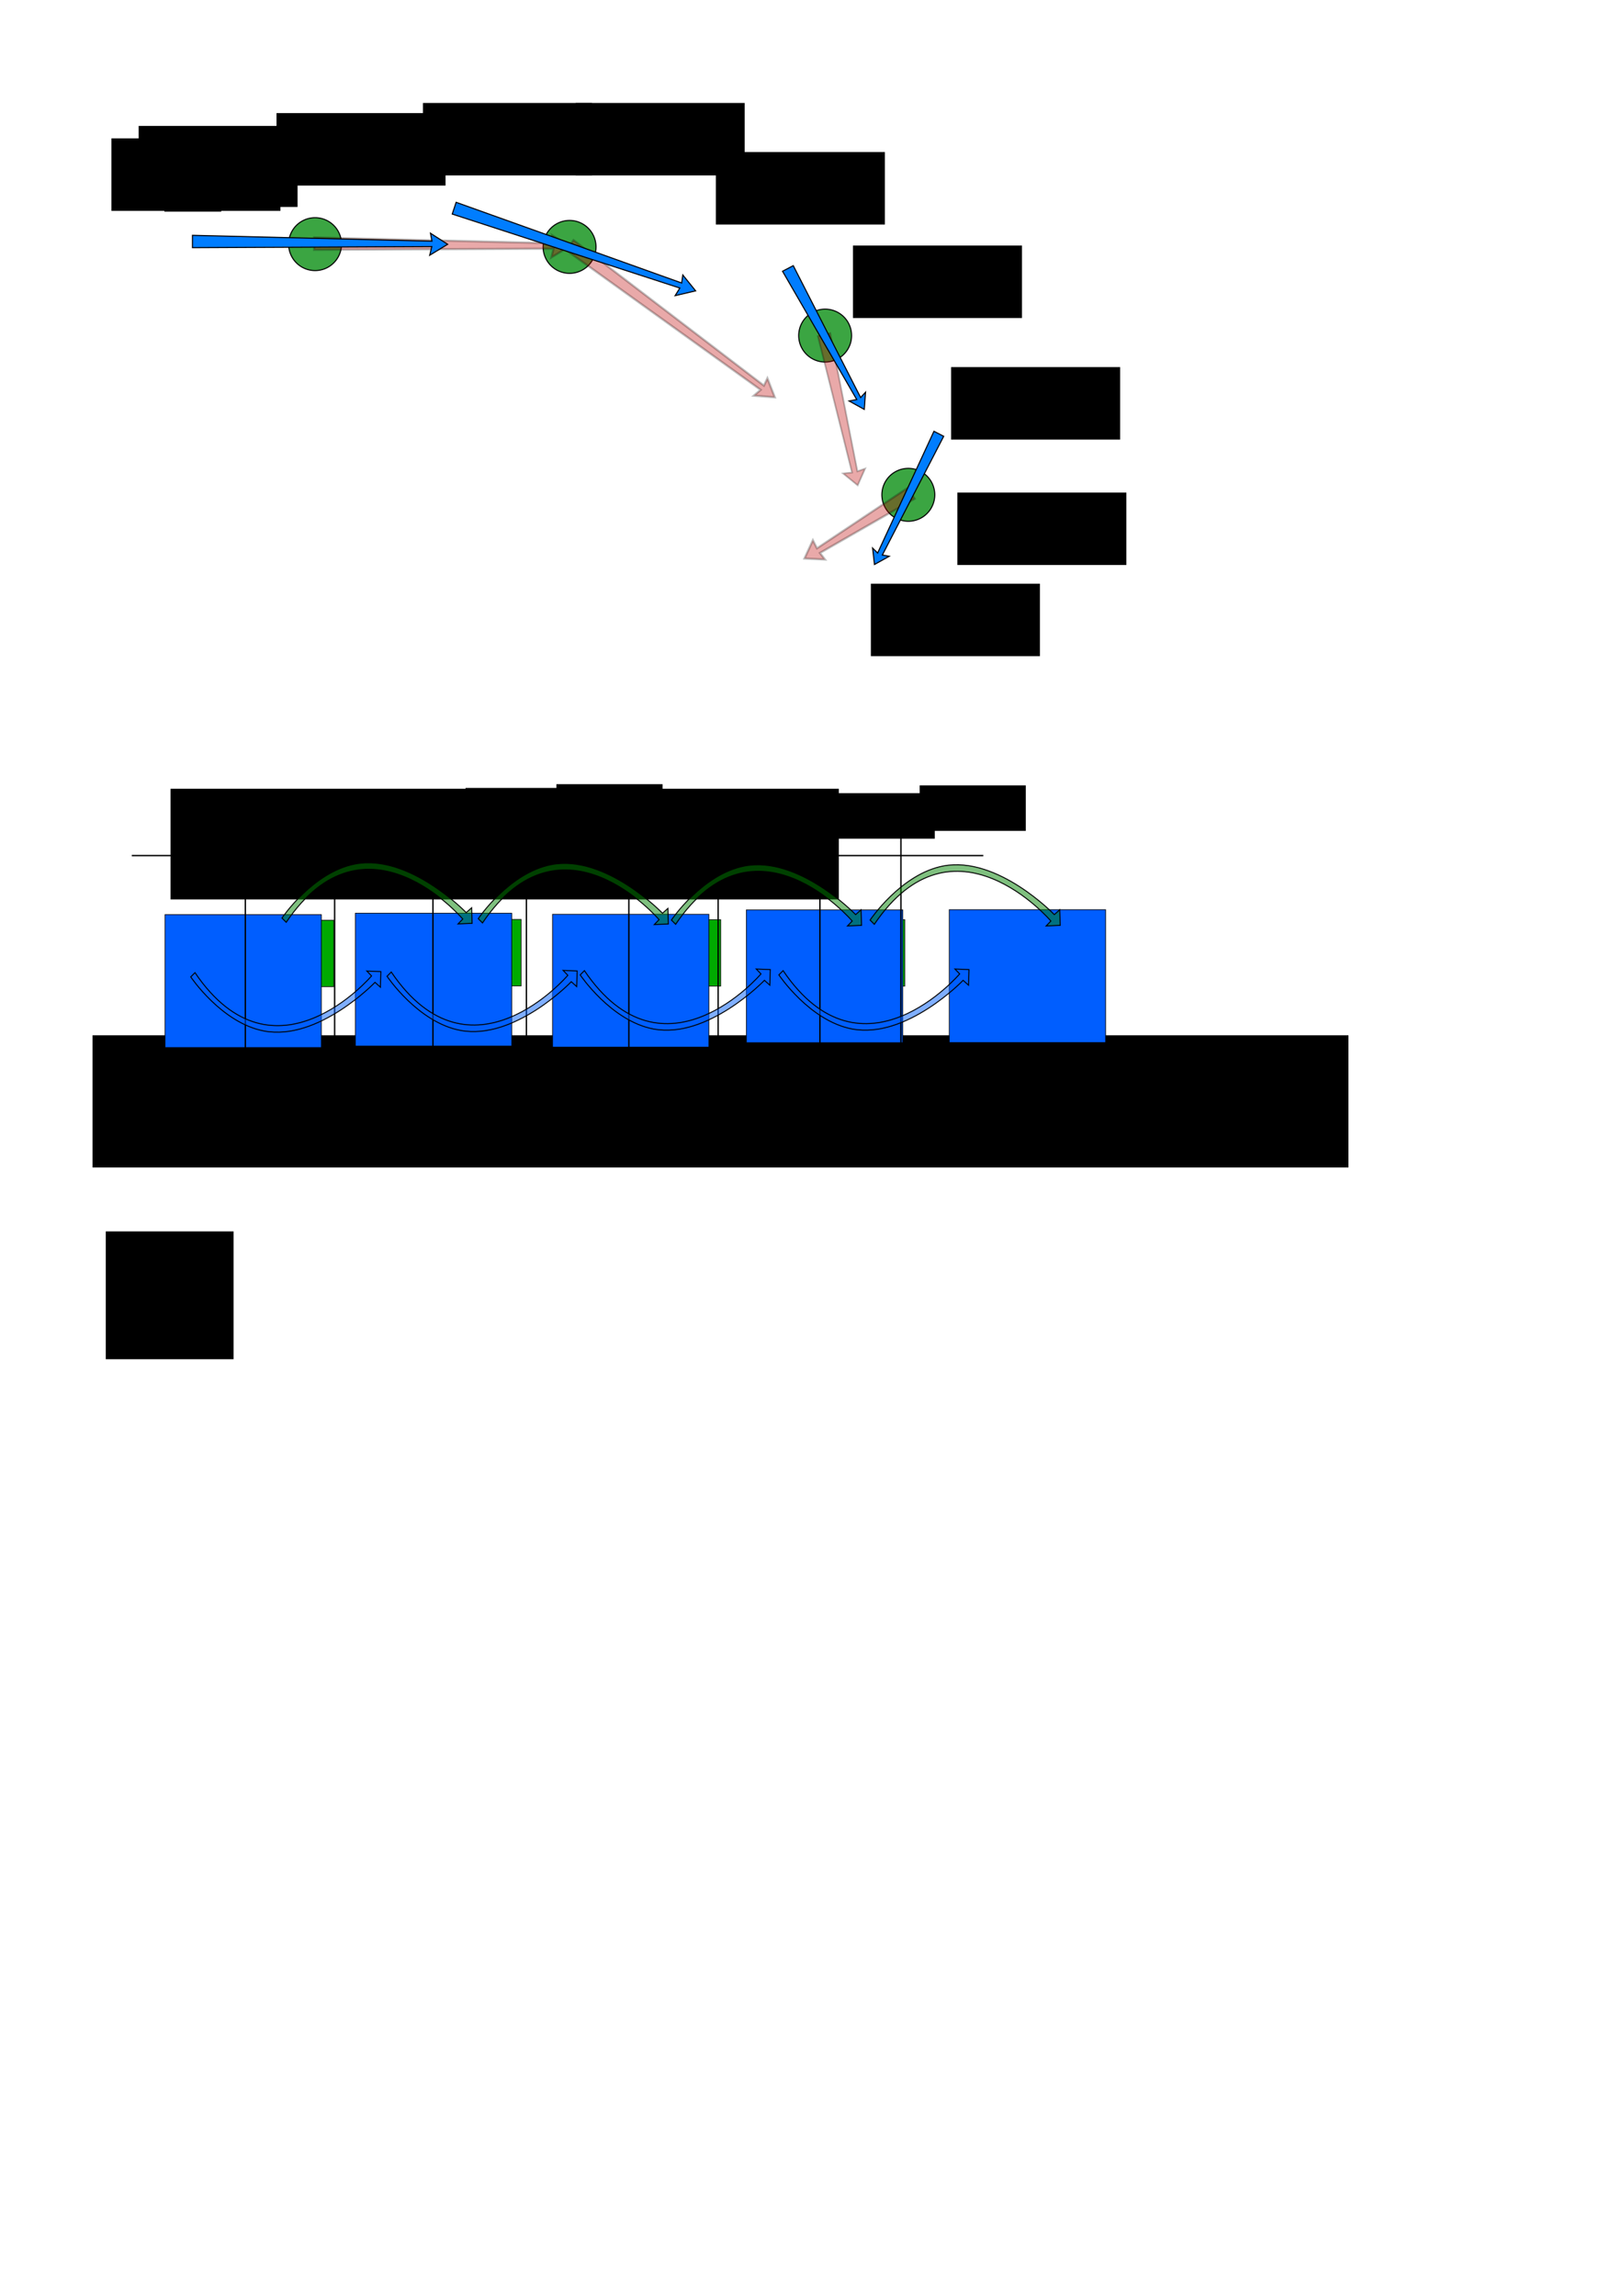 <?xml version="1.0" encoding="UTF-8" standalone="no"?>
<!-- Created with Inkscape (http://www.inkscape.org/) -->

<svg
   xmlns:dc="http://purl.org/dc/elements/1.1/"
   xmlns:cc="http://creativecommons.org/ns#"
   xmlns:rdf="http://www.w3.org/1999/02/22-rdf-syntax-ns#"
   xmlns:svg="http://www.w3.org/2000/svg"
   xmlns="http://www.w3.org/2000/svg"
   xmlns:sodipodi="http://sodipodi.sourceforge.net/DTD/sodipodi-0.dtd"
   xmlns:inkscape="http://www.inkscape.org/namespaces/inkscape"
   width="744.094"
   height="1052.362"
   id="svg2"
   version="1.1"
   inkscape:version="0.48.4 r9939"
   sodipodi:docname="drawing.pdf">
  <defs
     id="defs4">
    <linearGradient
       id="linearGradient3764">
      <stop
         style="stop-color:#000000;stop-opacity:1;"
         offset="0"
         id="stop3766" />
      <stop
         style="stop-color:#ff0000;stop-opacity:1;"
         offset="1"
         id="stop3768" />
    </linearGradient>
  </defs>
  <sodipodi:namedview
     id="base"
     pagecolor="#ffffff"
     bordercolor="#666666"
     borderopacity="1.0"
     inkscape:pageopacity="0.0"
     inkscape:pageshadow="2"
     inkscape:zoom="0.98994949"
     inkscape:cx="237.45177"
     inkscape:cy="789.28127"
     inkscape:document-units="px"
     inkscape:current-layer="layer1"
     showgrid="false"
     inkscape:window-width="1920"
     inkscape:window-height="1018"
     inkscape:window-x="-8"
     inkscape:window-y="-8"
     inkscape:window-maximized="1" />
  <g
     inkscape:label="Layer 1"
     inkscape:groupmode="layer"
     id="layer1">
    <path
       transform="translate(271.984,114.905)"
       sodipodi:type="arc"
       style="fill:#3ba542;fill-opacity:1;fill-rule:nonzero;stroke:#000000;stroke-width:0.495;stroke-linecap:round;stroke-linejoin:round;stroke-miterlimit:4;stroke-opacity:1;stroke-dasharray:none;stroke-dashoffset:0"
       id="path2985-1-4-4"
       sodipodi:cx="144.45181"
       sodipodi:cy="111.91016"
       sodipodi:rx="12.121831"
       sodipodi:ry="12.121831"
       d="m 156.574,111.91 a 12.122,12.122 0 1 1 -24.244,0 12.122,12.122 0 1 1 24.244,0 z" />
    <path
       transform="translate(233.85,41.921)"
       sodipodi:type="arc"
       style="fill:#3ba542;fill-opacity:1;fill-rule:nonzero;stroke:#000000;stroke-width:0.495;stroke-linecap:round;stroke-linejoin:round;stroke-miterlimit:4;stroke-opacity:1;stroke-dasharray:none;stroke-dashoffset:0"
       id="path2985-1-4"
       sodipodi:cx="144.45181"
       sodipodi:cy="111.91016"
       sodipodi:rx="12.121831"
       sodipodi:ry="12.121831"
       d="m 156.574,111.91 a 12.122,12.122 0 1 1 -24.244,0 12.122,12.122 0 1 1 24.244,0 z" />
    <path
       sodipodi:type="arc"
       style="fill:#3ba542;fill-opacity:1;fill-rule:nonzero;stroke:#000000;stroke-width:0.495;stroke-linecap:round;stroke-linejoin:round;stroke-miterlimit:4;stroke-opacity:1;stroke-dasharray:none;stroke-dashoffset:0"
       id="path2985"
       sodipodi:cx="144.45181"
       sodipodi:cy="111.91016"
       sodipodi:rx="12.121831"
       sodipodi:ry="12.121831"
       d="m 156.574,111.91 a 12.122,12.122 0 1 1 -24.244,0 12.122,12.122 0 1 1 24.244,0 z" />
    <path
       transform="translate(116.673,1.263)"
       sodipodi:type="arc"
       style="fill:#3ba542;fill-opacity:1;fill-rule:nonzero;stroke:#000000;stroke-width:0.495;stroke-linecap:round;stroke-linejoin:round;stroke-miterlimit:4;stroke-opacity:1;stroke-dasharray:none;stroke-dashoffset:0"
       id="path2985-1"
       sodipodi:cx="144.45181"
       sodipodi:cy="111.91016"
       sodipodi:rx="12.121831"
       sodipodi:ry="12.121831"
       d="m 156.574,111.91 a 12.122,12.122 0 1 1 -24.244,0 12.122,12.122 0 1 1 24.244,0 z" />
    <path
       style="fill:#be0000;fill-opacity:0.339;stroke:#000000;stroke-width:1px;stroke-linecap:butt;stroke-linejoin:miter;stroke-opacity:0.254"
       d="m 252.805,117.971 0.96,-3.986 -109.724,0.512 0.004,-5.673 109.793,2.698 -0.677,-3.653 7.87,5.068 z"
       id="path2993-4"
       inkscape:connector-curvature="0"
       sodipodi:nodetypes="cccccccc" />
    <path
       style="fill:#be0000;fill-opacity:0.339;stroke:#000000;stroke-width:1px;stroke-linecap:butt;stroke-linejoin:miter;stroke-opacity:0.254"
       d="m 345.609,181.362 3.117,-2.663 -89.121,-64.009 3.334,-4.59 87.292,66.647 1.597,-3.355 3.395,8.724 z"
       id="path2993-4-9"
       inkscape:connector-curvature="0"
       sodipodi:nodetypes="cccccccc"
       inkscape:transform-center-x="-45.02141"
       inkscape:transform-center-y="32.492185" />
    <path
       style="fill:#007dff;fill-opacity:1;stroke:#000000;stroke-width:0.5;stroke-linecap:butt;stroke-linejoin:miter;stroke-opacity:1;stroke-miterlimit:4;stroke-dasharray:none"
       d="m 197.006,117.008 0.96,-3.986 -109.724,0.512 0.004,-5.673 109.793,2.698 -0.677,-3.653 7.87,5.068 z"
       id="path2993"
       inkscape:connector-curvature="0"
       sodipodi:nodetypes="cccccccc" />
    <path
       style="fill:#007dff;fill-opacity:1;stroke:#000000;stroke-width:0.5;stroke-linecap:butt;stroke-linejoin:miter;stroke-miterlimit:4;stroke-opacity:1;stroke-dasharray:none"
       d="m 309.53,135.521 2.161,-3.484 -104.353,-33.913 1.782,-5.386 103.412,36.983 0.503,-3.681 5.885,7.28 z"
       id="path2993-7"
       inkscape:connector-curvature="0"
       sodipodi:nodetypes="cccccccc" />
    <path
       style="fill:#be0000;fill-opacity:0.339;stroke:#000000;stroke-width:1;stroke-linecap:butt;stroke-linejoin:miter;stroke-miterlimit:4;stroke-opacity:0.254;stroke-dasharray:none"
       d="m 372.678,247.635 1.879,3.692 41.567,-27.652 3.194,4.918 -43.401,24.888 2.316,2.998 -9.425,-0.471 z"
       id="path2993-4-5"
       inkscape:connector-curvature="0"
       sodipodi:nodetypes="cccccccc"
       inkscape:transform-center-x="21.273938"
       inkscape:transform-center-y="12.258009" />
    <path
       style="fill:#be0000;fill-opacity:0.339;stroke:#000000;stroke-width:0.775px;stroke-linecap:butt;stroke-linejoin:miter;stroke-opacity:0.254"
       d="m 386.542,217.018 4.093,-0.409 -15.652,-62.532 5.638,-1.36 12.472,63.343 3.537,-1.264 -3.414,7.66 z"
       id="path2993-4-5-1"
       inkscape:connector-curvature="0"
       sodipodi:nodetypes="cccccccc"
       inkscape:transform-center-x="-7.389492"
       inkscape:transform-center-y="32.123187" />
    <path
       style="fill:#007dff;fill-opacity:1;stroke:#000000;stroke-width:0.5;stroke-linecap:butt;stroke-linejoin:miter;stroke-miterlimit:4;stroke-opacity:1;stroke-dasharray:none"
       d="m 389.282,183.81 3.507,-0.665 -34.019,-58.807 4.915,-2.569 30.888,60.458 2.251,-2.448 -0.578,7.879 z"
       id="path2993-7-2"
       inkscape:connector-curvature="0"
       sodipodi:nodetypes="cccccccc" />
    <path
       style="fill:#007dff;fill-opacity:1;stroke:#000000;stroke-width:0.5;stroke-linecap:butt;stroke-linejoin:miter;stroke-miterlimit:4;stroke-opacity:1;stroke-dasharray:none"
       d="m 400.058,251.236 2.318,2.25 25.813,-55.794 4.46,2.3 -28.129,54.425 3.162,0.57 -6.757,3.763 z"
       id="path2993-7-2-7"
       inkscape:connector-curvature="0"
       sodipodi:nodetypes="cccccccc" />
    <flowRoot
       xml:space="preserve"
       id="flowRoot4037"
       style="font-size:32px;font-style:normal;font-variant:normal;font-weight:normal;font-stretch:normal;line-height:125%;letter-spacing:0px;word-spacing:0px;fill:#000000;fill-opacity:1;stroke:none;font-family:Arial;-inkscape-font-specification:Arial"><flowRegion
         id="flowRegion4039"><rect
           id="rect4041"
           width="26.071"
           height="32.857"
           x="75.357"
           y="64.148" /></flowRegion><flowPara
         id="flowPara4043">t_</flowPara></flowRoot>    <flowRoot
       xml:space="preserve"
       id="flowRoot4045"
       style="fill:black;stroke:none;stroke-opacity:1;stroke-width:1px;stroke-linejoin:miter;stroke-linecap:butt;fill-opacity:1;font-family:Arial;font-style:normal;font-weight:normal;font-size:32px;line-height:125%;letter-spacing:0px;word-spacing:0px;-inkscape-font-specification:Arial;font-stretch:normal;font-variant:normal"><flowRegion
         id="flowRegion4047"><rect
           id="rect4049"
           width="72.857"
           height="37.143"
           x="63.571"
           y="57.719" /></flowRegion><flowPara
         id="flowPara4051"></flowPara></flowRoot>    <flowRoot
       xml:space="preserve"
       id="flowRoot4053"
       style="font-size:32px;font-style:normal;font-variant:normal;font-weight:normal;font-stretch:normal;line-height:125%;letter-spacing:0px;word-spacing:0px;fill:#000000;fill-opacity:1;stroke:none;font-family:Arial;-inkscape-font-specification:Arial"><flowRegion
         id="flowRegion4055"><rect
           id="rect4057"
           width="77.5"
           height="33.214"
           x="51.071"
           y="63.434" /></flowRegion><flowPara
         id="flowPara4059">t<flowSpan
   style="font-size:65%;baseline-shift:sub"
   id="flowSpan4061">-<flowSpan
   style="font-size:65%;baseline-shift:super"
   id="flowSpan4063">1</flowSpan>/<flowSpan
   style="font-size:13.52px"
   id="flowSpan4067">2</flowSpan></flowSpan></flowPara></flowRoot>    <flowRoot
       transform="translate(75.695,-11.59)"
       xml:space="preserve"
       id="flowRoot4053-1"
       style="font-size:32px;font-style:normal;font-variant:normal;font-weight:normal;font-stretch:normal;line-height:125%;letter-spacing:0px;word-spacing:0px;fill:#000000;fill-opacity:1;stroke:none;font-family:Arial;-inkscape-font-specification:Arial"><flowRegion
         id="flowRegion4055-1"><rect
           id="rect4057-5"
           width="77.5"
           height="33.214"
           x="51.071"
           y="63.434" /></flowRegion><flowPara
         id="flowPara4059-2">t<flowSpan
   style="font-size:65%;baseline-shift:sub"
   id="flowSpan4257">0</flowSpan></flowPara></flowRoot>    <flowRoot
       transform="translate(142.838,-16.233)"
       xml:space="preserve"
       id="flowRoot4053-7"
       style="font-size:32px;font-style:normal;font-variant:normal;font-weight:normal;font-stretch:normal;line-height:125%;letter-spacing:0px;word-spacing:0px;fill:#000000;fill-opacity:1;stroke:none;font-family:Arial;-inkscape-font-specification:Arial"><flowRegion
         id="flowRegion4055-6"><rect
           id="rect4057-1"
           width="77.5"
           height="33.214"
           x="51.071"
           y="63.434" /></flowRegion><flowPara
         id="flowPara4059-8">t<flowSpan
   style="font-size:65.001%;baseline-shift:sub"
   id="flowSpan4061-9"><flowSpan
   style="font-size:65.001%;baseline-shift:super"
   id="flowSpan4063-2">1</flowSpan>/<flowSpan
   style="font-size:13.52px"
   id="flowSpan4067-7">2</flowSpan></flowSpan></flowPara></flowRoot>    <flowRoot
       transform="translate(212.838,-16.233)"
       xml:space="preserve"
       id="flowRoot4053-9"
       style="font-size:32px;font-style:normal;font-variant:normal;font-weight:normal;font-stretch:normal;line-height:125%;letter-spacing:0px;word-spacing:0px;fill:#000000;fill-opacity:1;stroke:none;font-family:Arial;-inkscape-font-specification:Arial"><flowRegion
         id="flowRegion4055-5"><rect
           id="rect4057-4"
           width="77.5"
           height="33.214"
           x="51.071"
           y="63.434" /></flowRegion><flowPara
         id="flowPara4059-3">t<flowSpan
   style="font-size:65%;baseline-shift:sub"
   id="flowSpan4259">1</flowSpan></flowPara></flowRoot>    <flowRoot
       transform="translate(339.98,49.124)"
       xml:space="preserve"
       id="flowRoot4053-3"
       style="font-size:32px;font-style:normal;font-variant:normal;font-weight:normal;font-stretch:normal;line-height:125%;letter-spacing:0px;word-spacing:0px;fill:#000000;fill-opacity:1;stroke:none;font-family:Arial;-inkscape-font-specification:Arial"><flowRegion
         id="flowRegion4055-19"><rect
           id="rect4057-8"
           width="77.5"
           height="33.214"
           x="51.071"
           y="63.434" /></flowRegion><flowPara
         id="flowPara4059-6">t<flowSpan
   style="font-size:65.001%;baseline-shift:sub"
   id="flowSpan4061-5">2</flowSpan></flowPara></flowRoot>    <flowRoot
       transform="translate(384.98,104.839)"
       xml:space="preserve"
       id="flowRoot4053-8"
       style="font-size:32px;font-style:normal;font-variant:normal;font-weight:normal;font-stretch:normal;line-height:125%;letter-spacing:0px;word-spacing:0px;fill:#000000;fill-opacity:1;stroke:none;font-family:Arial;-inkscape-font-specification:Arial"><flowRegion
         id="flowRegion4055-60"><rect
           id="rect4057-2"
           width="77.5"
           height="33.214"
           x="51.071"
           y="63.434" /></flowRegion><flowPara
         id="flowPara4059-4">t<flowSpan
   style="font-size:65.001%;baseline-shift:sub"
   id="flowSpan4061-8"><flowSpan
   style="font-size:65.001%;baseline-shift:super"
   id="flowSpan4063-65">5</flowSpan>/<flowSpan
   style="font-size:13.52px"
   id="flowSpan4067-0">2</flowSpan></flowSpan></flowPara></flowRoot>    <flowRoot
       transform="translate(387.838,162.339)"
       xml:space="preserve"
       id="flowRoot4053-90"
       style="font-size:32px;font-style:normal;font-variant:normal;font-weight:normal;font-stretch:normal;line-height:125%;letter-spacing:0px;word-spacing:0px;fill:#000000;fill-opacity:1;stroke:none;font-family:Arial;-inkscape-font-specification:Arial"><flowRegion
         id="flowRegion4055-0"><rect
           id="rect4057-6"
           width="77.5"
           height="33.214"
           x="51.071"
           y="63.434" /></flowRegion><flowPara
         id="flowPara4059-1">t<flowSpan
   style="font-size:65.001%;baseline-shift:sub"
   id="flowSpan4061-3">3<flowSpan
   style="font-size:13.52px"
   id="flowSpan4067-9" /></flowSpan></flowPara></flowRoot>    <flowRoot
       transform="translate(348.195,204.125)"
       xml:space="preserve"
       id="flowRoot4053-34"
       style="font-size:32px;font-style:normal;font-variant:normal;font-weight:normal;font-stretch:normal;line-height:125%;letter-spacing:0px;word-spacing:0px;fill:#000000;fill-opacity:1;stroke:none;font-family:Arial;-inkscape-font-specification:Arial"><flowRegion
         id="flowRegion4055-4"><rect
           id="rect4057-60"
           width="77.5"
           height="33.214"
           x="51.071"
           y="63.434" /></flowRegion><flowPara
         id="flowPara4059-66">t<flowSpan
   style="font-size:65.001%;baseline-shift:sub"
   id="flowSpan4061-18"><flowSpan
   style="font-size:65.001%;baseline-shift:super"
   id="flowSpan4063-4">7</flowSpan>/<flowSpan
   style="font-size:13.52px"
   id="flowSpan4067-96">2</flowSpan></flowSpan></flowPara></flowRoot>    <flowRoot
       transform="translate(277.123,6.267)"
       xml:space="preserve"
       id="flowRoot4053-34-3"
       style="font-size:32px;font-style:normal;font-variant:normal;font-weight:normal;font-stretch:normal;line-height:125%;letter-spacing:0px;word-spacing:0px;fill:#000000;fill-opacity:1;stroke:none;font-family:Arial;-inkscape-font-specification:Arial"><flowRegion
         id="flowRegion4055-4-7"><rect
           id="rect4057-60-8"
           width="77.5"
           height="33.214"
           x="51.071"
           y="63.434" /></flowRegion><flowPara
         id="flowPara4059-66-8">t<flowSpan
   style="font-size:65.001%;baseline-shift:sub"
   id="flowSpan4061-18-2"><flowSpan
   style="font-size:65.001%;baseline-shift:super"
   id="flowSpan4063-4-9">3</flowSpan>/<flowSpan
   style="font-size:13.52px"
   id="flowSpan4067-96-1">2</flowSpan></flowSpan></flowPara></flowRoot>    <flowRoot
       xml:space="preserve"
       id="flowRoot4313"
       style="font-size:32px;font-style:normal;font-variant:normal;font-weight:normal;font-stretch:normal;line-height:125%;letter-spacing:0px;word-spacing:0px;fill:#000000;fill-opacity:1;stroke:none;font-family:Arial;-inkscape-font-specification:Arial"
       transform="matrix(0.628,0,0,0.628,50.902,102.224)"><flowRegion
         id="flowRegion4315"><rect
           id="rect4317"
           width="487.904"
           height="80.812"
           x="43.437"
           y="412.936" /></flowRegion><flowPara
         id="flowPara4319">t<flowSpan
   style="font-size:65.001%;baseline-shift:sub"
   id="flowSpan4321">-<flowSpan
   style="font-size:65.001%;baseline-shift:super"
   id="flowSpan4323">1</flowSpan>/<flowSpan
   id="flowSpan4325"
   style="font-size:13.52px">2</flowSpan></flowSpan></flowPara></flowRoot>    <flowRoot
       transform="matrix(0.628,0,0,0.628,95.172,324.262)"
       xml:space="preserve"
       id="flowRoot4053-1-3"
       style="font-size:32px;font-style:normal;font-variant:normal;font-weight:normal;font-stretch:normal;line-height:125%;letter-spacing:0px;word-spacing:0px;fill:#000000;fill-opacity:1;stroke:none;font-family:Arial;-inkscape-font-specification:Arial"><flowRegion
         id="flowRegion4055-1-5"><rect
           id="rect4057-5-9"
           width="77.5"
           height="33.214"
           x="51.071"
           y="63.434" /></flowRegion><flowPara
         id="flowPara4059-2-8">t<flowSpan
   style="font-size:65.001%;baseline-shift:sub"
   id="flowSpan4257-4">0</flowSpan></flowPara></flowRoot>    <flowRoot
       transform="matrix(0.628,0,0,0.628,137.999,322.614)"
       xml:space="preserve"
       id="flowRoot4053-7-0"
       style="font-size:32px;font-style:normal;font-variant:normal;font-weight:normal;font-stretch:normal;line-height:125%;letter-spacing:0px;word-spacing:0px;fill:#000000;fill-opacity:1;stroke:none;font-family:Arial;-inkscape-font-specification:Arial"><flowRegion
         id="flowRegion4055-6-7"><rect
           id="rect4057-1-6"
           width="77.5"
           height="33.214"
           x="51.071"
           y="63.434" /></flowRegion><flowPara
         id="flowPara4059-8-3">t<flowSpan
   style="font-size:65.001%;baseline-shift:sub"
   id="flowSpan4061-9-6"><flowSpan
   style="font-size:65.001%;baseline-shift:super"
   id="flowSpan4063-2-1">1</flowSpan>/<flowSpan
   style="font-size:13.52px"
   id="flowSpan4067-7-5">2</flowSpan></flowSpan></flowPara></flowRoot>    <flowRoot
       transform="matrix(0.628,0,0,0.628,181.352,321.344)"
       xml:space="preserve"
       id="flowRoot4053-9-4"
       style="font-size:32px;font-style:normal;font-variant:normal;font-weight:normal;font-stretch:normal;line-height:125%;letter-spacing:0px;word-spacing:0px;fill:#000000;fill-opacity:1;stroke:none;font-family:Arial;-inkscape-font-specification:Arial"><flowRegion
         id="flowRegion4055-5-2"><rect
           id="rect4057-4-0"
           width="77.5"
           height="33.214"
           x="51.071"
           y="63.434" /></flowRegion><flowPara
         id="flowPara4059-3-9">t<flowSpan
   style="font-size:65.001%;baseline-shift:sub"
   id="flowSpan4259-7">1</flowSpan></flowPara></flowRoot>    <flowRoot
       transform="matrix(0.628,0,0,0.628,265.057,323.058)"
       xml:space="preserve"
       id="flowRoot4053-3-3"
       style="font-size:32px;font-style:normal;font-variant:normal;font-weight:normal;font-stretch:normal;line-height:125%;letter-spacing:0px;word-spacing:0px;fill:#000000;fill-opacity:1;stroke:none;font-family:Arial;-inkscape-font-specification:Arial"><flowRegion
         id="flowRegion4055-19-7"><rect
           id="rect4057-8-2"
           width="77.5"
           height="33.214"
           x="51.071"
           y="63.434" /></flowRegion><flowPara
         id="flowPara4059-6-6">t<flowSpan
   style="font-size:65.001%;baseline-shift:sub"
   id="flowSpan4061-5-0">2</flowSpan></flowPara></flowRoot>    <flowRoot
       transform="matrix(0.628,0,0,0.628,302.857,321.887)"
       xml:space="preserve"
       id="flowRoot4053-8-1"
       style="font-size:32px;font-style:normal;font-variant:normal;font-weight:normal;font-stretch:normal;line-height:125%;letter-spacing:0px;word-spacing:0px;fill:#000000;fill-opacity:1;stroke:none;font-family:Arial;-inkscape-font-specification:Arial"><flowRegion
         id="flowRegion4055-60-6"><rect
           id="rect4057-2-5"
           width="77.5"
           height="33.214"
           x="51.071"
           y="63.434" /></flowRegion><flowPara
         id="flowPara4059-4-7">t<flowSpan
   style="font-size:65.001%;baseline-shift:sub"
   id="flowSpan4061-8-5"><flowSpan
   style="font-size:65.001%;baseline-shift:super"
   id="flowSpan4063-65-4">5</flowSpan>/<flowSpan
   style="font-size:13.52px"
   id="flowSpan4067-0-1">2</flowSpan></flowSpan></flowPara></flowRoot>    <flowRoot
       transform="matrix(0.628,0,0,0.628,347.817,323.742)"
       xml:space="preserve"
       id="flowRoot4053-90-2"
       style="font-size:32px;font-style:normal;font-variant:normal;font-weight:normal;font-stretch:normal;line-height:125%;letter-spacing:0px;word-spacing:0px;fill:#000000;fill-opacity:1;stroke:none;font-family:Arial;-inkscape-font-specification:Arial"><flowRegion
         id="flowRegion4055-0-0"><rect
           id="rect4057-6-0"
           width="77.5"
           height="33.214"
           x="51.071"
           y="63.434" /></flowRegion><flowPara
         id="flowPara4059-1-1">t<flowSpan
   style="font-size:65.001%;baseline-shift:sub"
   id="flowSpan4061-3-4">3<flowSpan
   style="font-size:13.52px"
   id="flowSpan4067-9-6" /></flowSpan></flowPara></flowRoot>    <flowRoot
       transform="matrix(0.628,0,0,0.628,389.557,320.165)"
       xml:space="preserve"
       id="flowRoot4053-34-0"
       style="font-size:32px;font-style:normal;font-variant:normal;font-weight:normal;font-stretch:normal;line-height:125%;letter-spacing:0px;word-spacing:0px;fill:#000000;fill-opacity:1;stroke:none;font-family:Arial;-inkscape-font-specification:Arial"><flowRegion
         id="flowRegion4055-4-71"><rect
           id="rect4057-60-7"
           width="77.5"
           height="33.214"
           x="51.071"
           y="63.434" /></flowRegion><flowPara
         id="flowPara4059-66-7">t<flowSpan
   style="font-size:65.001%;baseline-shift:sub"
   id="flowSpan4061-18-7"><flowSpan
   style="font-size:65.001%;baseline-shift:super"
   id="flowSpan4063-4-7">7</flowSpan>/<flowSpan
   style="font-size:13.52px"
   id="flowSpan4067-96-3">2</flowSpan></flowSpan></flowPara></flowRoot>    <flowRoot
       transform="matrix(0.628,0,0,0.628,223.019,319.614)"
       xml:space="preserve"
       id="flowRoot4053-34-3-3"
       style="font-size:32px;font-style:normal;font-variant:normal;font-weight:normal;font-stretch:normal;line-height:125%;letter-spacing:0px;word-spacing:0px;fill:#000000;fill-opacity:1;stroke:none;font-family:Arial;-inkscape-font-specification:Arial"><flowRegion
         id="flowRegion4055-4-7-5"><rect
           id="rect4057-60-8-9"
           width="77.5"
           height="33.214"
           x="51.071"
           y="63.434" /></flowRegion><flowPara
         id="flowPara4059-66-8-9">t<flowSpan
   style="font-size:65.001%;baseline-shift:sub"
   id="flowSpan4061-18-2-8"><flowSpan
   style="font-size:65.001%;baseline-shift:super"
   id="flowSpan4063-4-9-1">3</flowSpan>/<flowSpan
   style="font-size:13.52px"
   id="flowSpan4067-96-1-8">2</flowSpan></flowSpan></flowPara></flowRoot>    <flowRoot
       xml:space="preserve"
       id="flowRoot4489"
       style="font-size:32px;font-style:normal;font-variant:normal;font-weight:normal;font-stretch:normal;line-height:125%;letter-spacing:0px;word-spacing:0px;fill:#000000;fill-opacity:1;stroke:none;font-family:Arial;-inkscape-font-specification:Arial"><flowRegion
         id="flowRegion4491"><rect
           id="rect4493"
           width="575.787"
           height="60.609"
           x="42.426"
           y="474.555" /></flowRegion><flowPara
         id="flowPara4495" /></flowRoot>    <flowRoot
       xml:space="preserve"
       id="flowRoot4497"
       style="font-size:32px;font-style:normal;font-variant:normal;font-weight:normal;font-stretch:normal;line-height:125%;letter-spacing:0px;word-spacing:0px;fill:#00aa00;fill-opacity:1;stroke:#000000;stroke-width:0.5;stroke-miterlimit:4;stroke-opacity:1;stroke-dasharray:none;font-family:Arial;-inkscape-font-specification:Arial"
       transform="matrix(0.628,0,0,0.628,51.536,121.255)"><flowRegion
         id="flowRegion4499"><rect
           id="rect4501"
           width="48.487"
           height="48.487"
           x="113.137"
           y="478.596"
           style="fill:#00aa00;fill-opacity:1;stroke:#000000;stroke-width:0.5;stroke-miterlimit:4;stroke-opacity:1;stroke-dasharray:none" /></flowRegion><flowPara
         id="flowPara4503">p<flowSpan
   style="font-size:65.001%;baseline-shift:sub;fill:#00aa00;fill-opacity:1;stroke:#000000;stroke-width:0.5;stroke-miterlimit:4;stroke-opacity:1;stroke-dasharray:none"
   id="flowSpan4505">0</flowSpan></flowPara></flowRoot>    <flowRoot
       xml:space="preserve"
       id="flowRoot4497-2"
       style="font-size:32px;font-style:normal;font-variant:normal;font-weight:normal;font-stretch:normal;line-height:125%;letter-spacing:0px;word-spacing:0px;fill:#00aa00;fill-opacity:1;stroke:#000000;stroke-width:0.5;stroke-miterlimit:4;stroke-opacity:1;stroke-dasharray:none;font-family:Arial;-inkscape-font-specification:Arial"
       transform="matrix(0.628,0,0,0.628,137.442,120.903)"><flowRegion
         id="flowRegion4499-6"><rect
           id="rect4501-6"
           width="48.487"
           height="48.487"
           x="113.137"
           y="478.596"
           style="fill:#00aa00;fill-opacity:1;stroke:#000000;stroke-width:0.5;stroke-miterlimit:4;stroke-opacity:1;stroke-dasharray:none" /></flowRegion><flowPara
         id="flowPara4503-0">p<flowSpan
   style="font-size:65.001%;baseline-shift:sub;fill:#00aa00;fill-opacity:1;stroke:#000000;stroke-width:0.5;stroke-miterlimit:4;stroke-opacity:1;stroke-dasharray:none"
   id="flowSpan4505-3">1</flowSpan></flowPara></flowRoot>    <flowRoot
       xml:space="preserve"
       id="flowRoot4497-8"
       style="font-size:32px;font-style:normal;font-variant:normal;font-weight:normal;font-stretch:normal;line-height:125%;letter-spacing:0px;word-spacing:0px;fill:#00aa00;fill-opacity:1;stroke:#000000;stroke-width:0.5;stroke-miterlimit:4;stroke-opacity:1;stroke-dasharray:none;font-family:Arial;-inkscape-font-specification:Arial"
       transform="matrix(0.628,0,0,0.628,228.905,121.012)"><flowRegion
         id="flowRegion4499-0"><rect
           id="rect4501-1"
           width="48.487"
           height="48.487"
           x="113.137"
           y="478.596"
           style="fill:#00aa00;fill-opacity:1;stroke:#000000;stroke-width:0.5;stroke-miterlimit:4;stroke-opacity:1;stroke-dasharray:none" /></flowRegion><flowPara
         id="flowPara4503-2">p<flowSpan
   style="font-size:65.001%;baseline-shift:sub;fill:#00aa00;fill-opacity:1;stroke:#000000;stroke-width:0.5;stroke-miterlimit:4;stroke-opacity:1;stroke-dasharray:none"
   id="flowSpan4505-5">2</flowSpan></flowPara></flowRoot>    <flowRoot
       xml:space="preserve"
       id="flowRoot4497-0"
       style="font-size:32px;font-style:normal;font-variant:normal;font-weight:normal;font-stretch:normal;line-height:125%;letter-spacing:0px;word-spacing:0px;fill:#00aa00;fill-opacity:1;stroke:#000000;stroke-width:0.5;stroke-miterlimit:4;stroke-opacity:1;stroke-dasharray:none;font-family:Arial;-inkscape-font-specification:Arial"
       transform="matrix(0.628,0,0,0.628,313.33,121.012)"><flowRegion
         id="flowRegion4499-9"><rect
           id="rect4501-4"
           width="48.487"
           height="48.487"
           x="113.137"
           y="478.596"
           style="fill:#00aa00;fill-opacity:1;stroke:#000000;stroke-width:0.5;stroke-miterlimit:4;stroke-opacity:1;stroke-dasharray:none" /></flowRegion><flowPara
         id="flowPara4503-7">p<flowSpan
   style="font-size:65.001%;baseline-shift:sub;fill:#00aa00;fill-opacity:1;stroke:#000000;stroke-width:0.5;stroke-miterlimit:4;stroke-opacity:1;stroke-dasharray:none"
   id="flowSpan4505-8">3</flowSpan></flowPara></flowRoot>    <flowRoot
       xml:space="preserve"
       id="flowRoot4567"
       style="font-size:32px;font-style:normal;font-variant:normal;font-weight:normal;font-stretch:normal;line-height:125%;letter-spacing:0px;word-spacing:0px;fill:#000000;fill-opacity:1;stroke:none;font-family:Arial;-inkscape-font-specification:Arial"><flowRegion
         id="flowRegion4569"><rect
           id="rect4571"
           width="58.589"
           height="58.589"
           x="48.487"
           y="564.458" /></flowRegion><flowPara
         id="flowPara4573">v-1/2</flowPara></flowRoot>    <flowRoot
       xml:space="preserve"
       id="flowRoot4575"
       style="font-size:32px;font-style:normal;font-variant:normal;font-weight:normal;font-stretch:normal;line-height:125%;letter-spacing:0px;word-spacing:0px;fill:#005eff;fill-opacity:1;stroke:#000000;stroke-width:0.5;stroke-miterlimit:4;stroke-opacity:1;stroke-dasharray:none;font-family:Arial;-inkscape-font-specification:Arial"
       transform="matrix(0.628,0,0,0.628,54.076,79.372)"><flowRegion
         id="flowRegion4577"><rect
           id="rect4579"
           width="114.147"
           height="96.975"
           x="34.345"
           y="541.225"
           style="fill:#005eff;fill-opacity:1;stroke:#000000;stroke-width:0.5;stroke-miterlimit:4;stroke-opacity:1;stroke-dasharray:none" /></flowRegion><flowPara
         id="flowPara4581">v<flowSpan
   style="font-size:65.001%;baseline-shift:sub;fill:#005eff;fill-opacity:1;stroke:#000000;stroke-width:0.5;stroke-miterlimit:4;stroke-opacity:1;stroke-dasharray:none"
   id="flowSpan4583">-<flowSpan
   style="font-size:65.001%;baseline-shift:super;fill:#005eff;fill-opacity:1;stroke:#000000;stroke-width:0.5;stroke-miterlimit:4;stroke-opacity:1;stroke-dasharray:none"
   id="flowSpan4585">1</flowSpan>/<flowSpan
   id="flowSpan4587"
   style="font-size:13.52px;fill:#005eff;fill-opacity:1;stroke:#000000;stroke-width:0.5;stroke-miterlimit:4;stroke-opacity:1;stroke-dasharray:none">2</flowSpan></flowSpan></flowPara></flowRoot>    <flowRoot
       transform="matrix(0.628,0,0,0.628,141.353,78.706)"
       xml:space="preserve"
       id="flowRoot4575-3"
       style="font-size:32px;font-style:normal;font-variant:normal;font-weight:normal;font-stretch:normal;line-height:125%;letter-spacing:0px;word-spacing:0px;fill:#005eff;fill-opacity:1;stroke:#000000;stroke-width:0.5;stroke-miterlimit:4;stroke-opacity:1;stroke-dasharray:none;font-family:Arial;-inkscape-font-specification:Arial"><flowRegion
         id="flowRegion4577-5"><rect
           id="rect4579-1"
           width="114.147"
           height="96.975"
           x="34.345"
           y="541.225"
           style="fill:#005eff;fill-opacity:1;stroke:#000000;stroke-width:0.5;stroke-miterlimit:4;stroke-opacity:1;stroke-dasharray:none" /></flowRegion><flowPara
         id="flowPara4581-2">v<flowSpan
   style="font-size:65.001%;baseline-shift:sub;fill:#005eff;fill-opacity:1;stroke:#000000;stroke-width:0.5;stroke-miterlimit:4;stroke-opacity:1;stroke-dasharray:none"
   id="flowSpan4583-0"><flowSpan
   style="font-size:65.001%;baseline-shift:super;fill:#005eff;fill-opacity:1;stroke:#000000;stroke-width:0.5;stroke-miterlimit:4;stroke-opacity:1;stroke-dasharray:none"
   id="flowSpan4585-1">1</flowSpan>/<flowSpan
   id="flowSpan4587-6"
   style="font-size:13.52px;fill:#005eff;fill-opacity:1;stroke:#000000;stroke-width:0.5;stroke-miterlimit:4;stroke-opacity:1;stroke-dasharray:none">2</flowSpan></flowSpan></flowPara></flowRoot>    <flowRoot
       transform="matrix(0.628,0,0,0.628,231.754,79.209)"
       xml:space="preserve"
       id="flowRoot4575-4"
       style="font-size:32px;font-style:normal;font-variant:normal;font-weight:normal;font-stretch:normal;line-height:125%;letter-spacing:0px;word-spacing:0px;fill:#005eff;fill-opacity:1;stroke:#000000;stroke-width:0.5;stroke-miterlimit:4;stroke-opacity:1;stroke-dasharray:none;font-family:Arial;-inkscape-font-specification:Arial"><flowRegion
         id="flowRegion4577-0"><rect
           id="rect4579-6"
           width="114.147"
           height="96.975"
           x="34.345"
           y="541.225"
           style="fill:#005eff;fill-opacity:1;stroke:#000000;stroke-width:0.5;stroke-miterlimit:4;stroke-opacity:1;stroke-dasharray:none" /></flowRegion><flowPara
         id="flowPara4581-1">v<flowSpan
   style="font-size:65.001%;baseline-shift:sub;fill:#005eff;fill-opacity:1;stroke:#000000;stroke-width:0.5;stroke-miterlimit:4;stroke-opacity:1;stroke-dasharray:none"
   id="flowSpan4583-8"><flowSpan
   style="font-size:65.001%;baseline-shift:super;fill:#005eff;fill-opacity:1;stroke:#000000;stroke-width:0.5;stroke-miterlimit:4;stroke-opacity:1;stroke-dasharray:none"
   id="flowSpan4585-9">3</flowSpan>/<flowSpan
   id="flowSpan4587-8"
   style="font-size:13.52px;fill:#005eff;fill-opacity:1;stroke:#000000;stroke-width:0.5;stroke-miterlimit:4;stroke-opacity:1;stroke-dasharray:none">2</flowSpan></flowSpan></flowPara></flowRoot>    <flowRoot
       transform="matrix(0.628,0,0,0.628,320.638,77.173)"
       xml:space="preserve"
       id="flowRoot4575-4-3"
       style="font-size:32px;font-style:normal;font-variant:normal;font-weight:normal;font-stretch:normal;line-height:125%;letter-spacing:0px;word-spacing:0px;fill:#005eff;fill-opacity:1;stroke:#000000;stroke-width:0.5;stroke-miterlimit:4;stroke-opacity:1;stroke-dasharray:none;font-family:Arial;-inkscape-font-specification:Arial"><flowRegion
         id="flowRegion4577-0-4"><rect
           id="rect4579-6-9"
           width="114.147"
           height="96.975"
           x="34.345"
           y="541.225"
           style="fill:#005eff;fill-opacity:1;stroke:#000000;stroke-width:0.5;stroke-miterlimit:4;stroke-opacity:1;stroke-dasharray:none" /></flowRegion><flowPara
         id="flowPara4581-1-6">v<flowSpan
   style="font-size:65.001%;baseline-shift:sub;fill:#005eff;fill-opacity:1;stroke:#000000;stroke-width:0.5;stroke-miterlimit:4;stroke-opacity:1;stroke-dasharray:none"
   id="flowSpan4583-8-5"><flowSpan
   style="font-size:65.001%;baseline-shift:super;fill:#005eff;fill-opacity:1;stroke:#000000;stroke-width:0.5;stroke-miterlimit:4;stroke-opacity:1;stroke-dasharray:none"
   id="flowSpan4585-9-1">5</flowSpan>/<flowSpan
   id="flowSpan4587-8-0"
   style="font-size:13.52px;fill:#005eff;fill-opacity:1;stroke:#000000;stroke-width:0.5;stroke-miterlimit:4;stroke-opacity:1;stroke-dasharray:none">2</flowSpan></flowSpan></flowPara></flowRoot>    <flowRoot
       transform="matrix(0.628,0,0,0.628,413.633,77.096)"
       xml:space="preserve"
       id="flowRoot4575-4-9"
       style="font-size:32px;font-style:normal;font-variant:normal;font-weight:normal;font-stretch:normal;line-height:125%;letter-spacing:0px;word-spacing:0px;fill:#005eff;fill-opacity:1;stroke:#000000;stroke-width:0.5;stroke-miterlimit:4;stroke-opacity:1;stroke-dasharray:none;font-family:Arial;-inkscape-font-specification:Arial"><flowRegion
         id="flowRegion4577-0-9"><rect
           id="rect4579-6-6"
           width="114.147"
           height="96.975"
           x="34.345"
           y="541.225"
           style="fill:#005eff;fill-opacity:1;stroke:#000000;stroke-width:0.5;stroke-miterlimit:4;stroke-opacity:1;stroke-dasharray:none" /></flowRegion><flowPara
         id="flowPara4581-1-8">v<flowSpan
   style="font-size:65.001%;baseline-shift:sub;fill:#005eff;fill-opacity:1;stroke:#000000;stroke-width:0.5;stroke-miterlimit:4;stroke-opacity:1;stroke-dasharray:none"
   id="flowSpan4583-8-3"><flowSpan
   style="font-size:65.001%;baseline-shift:super;fill:#005eff;fill-opacity:1;stroke:#000000;stroke-width:0.5;stroke-miterlimit:4;stroke-opacity:1;stroke-dasharray:none"
   id="flowSpan4585-9-4">7</flowSpan>/<flowSpan
   id="flowSpan4587-8-8"
   style="font-size:13.52px;fill:#005eff;fill-opacity:1;stroke:#000000;stroke-width:0.5;stroke-miterlimit:4;stroke-opacity:1;stroke-dasharray:none">2</flowSpan></flowSpan></flowPara></flowRoot>    <path
       style="fill:none;stroke:#000000;stroke-width:0.628px;stroke-linecap:butt;stroke-linejoin:miter;stroke-opacity:1"
       d="m 60.423,392.182 390.388,0"
       id="path4737"
       inkscape:connector-curvature="0" />
    <path
       style="fill:none;stroke:#000000;stroke-width:0.628px;stroke-linecap:butt;stroke-linejoin:miter;stroke-opacity:1"
       d="m 112.475,364.886 0,123.782"
       id="path4739"
       inkscape:connector-curvature="0" />
    <path
       style="fill:none;stroke:#000000;stroke-width:0.628px;stroke-linecap:butt;stroke-linejoin:miter;stroke-opacity:1"
       d="m 153.418,364.569 0,123.782"
       id="path4739-4"
       inkscape:connector-curvature="0" />
    <path
       style="fill:none;stroke:#000000;stroke-width:0.628px;stroke-linecap:butt;stroke-linejoin:miter;stroke-opacity:1"
       d="m 198.487,364.569 0,123.782"
       id="path4739-9"
       inkscape:connector-curvature="0" />
    <path
       style="fill:none;stroke:#000000;stroke-width:0.628px;stroke-linecap:butt;stroke-linejoin:miter;stroke-opacity:1"
       d="m 241.335,365.521 0,123.782"
       id="path4739-92"
       inkscape:connector-curvature="0" />
    <path
       style="fill:none;stroke:#000000;stroke-width:0.628px;stroke-linecap:butt;stroke-linejoin:miter;stroke-opacity:1"
       d="m 288.308,366.79 0,123.782"
       id="path4739-5"
       inkscape:connector-curvature="0" />
    <path
       style="fill:none;stroke:#000000;stroke-width:0.628px;stroke-linecap:butt;stroke-linejoin:miter;stroke-opacity:1"
       d="m 329.252,366.473 0,123.782"
       id="path4739-53"
       inkscape:connector-curvature="0" />
    <path
       style="fill:none;stroke:#000000;stroke-width:0.628px;stroke-linecap:butt;stroke-linejoin:miter;stroke-opacity:1"
       d="m 375.908,369.012 0,123.782"
       id="path4739-3"
       inkscape:connector-curvature="0" />
    <path
       style="fill:none;stroke:#000000;stroke-width:0.628px;stroke-linecap:butt;stroke-linejoin:miter;stroke-opacity:1"
       d="m 413.042,369.647 0,123.782"
       id="path4739-37"
       inkscape:connector-curvature="0" />
    <path
       style="fill:#005eff;fill-opacity:0.502;stroke:#000000;stroke-width:0.454px;stroke-linecap:butt;stroke-linejoin:miter;stroke-opacity:1"
       d="m 89.396,445.849 c 36.413,53.788 80.949,1.499 80.949,1.499 l -2.17,-2.25 6.437,0.265 -0.198,7.156 -2.49,-2.23 c 0,0 -25.911,27.001 -50.86,22.304 -19.465,-3.665 -33.612,-24.799 -33.612,-24.799 z"
       id="path4803"
       inkscape:connector-curvature="0"
       sodipodi:nodetypes="ccccccscc" />
    <path
       style="fill:#005eff;fill-opacity:0.502;stroke:#000000;stroke-width:0.454px;stroke-linecap:butt;stroke-linejoin:miter;stroke-opacity:1"
       d="m 179.386,445.562 c 36.413,53.788 80.949,1.499 80.949,1.499 l -2.17,-2.25 6.437,0.265 -0.198,7.156 -2.49,-2.23 c 0,0 -25.911,27.001 -50.86,22.304 -19.465,-3.665 -33.612,-24.799 -33.612,-24.799 z"
       id="path4803-4"
       inkscape:connector-curvature="0"
       sodipodi:nodetypes="ccccccscc" />
    <path
       style="fill:#005eff;fill-opacity:0.502;stroke:#000000;stroke-width:0.454px;stroke-linecap:butt;stroke-linejoin:miter;stroke-opacity:1"
       d="m 267.937,444.927 c 36.413,53.788 80.949,1.499 80.949,1.499 l -2.17,-2.25 6.437,0.265 -0.198,7.156 -2.49,-2.23 c 0,0 -25.911,27.001 -50.86,22.304 -19.465,-3.665 -33.612,-24.799 -33.612,-24.799 z"
       id="path4803-3"
       inkscape:connector-curvature="0"
       sodipodi:nodetypes="ccccccscc" />
    <path
       style="fill:#005eff;fill-opacity:0.502;stroke:#000000;stroke-width:0.454px;stroke-linecap:butt;stroke-linejoin:miter;stroke-opacity:1"
       d="m 359.028,444.927 c 36.413,53.788 80.949,1.499 80.949,1.499 l -2.17,-2.25 6.437,0.265 -0.198,7.156 -2.49,-2.23 c 0,0 -25.911,27.001 -50.86,22.304 -19.465,-3.665 -33.612,-24.799 -33.612,-24.799 z"
       id="path4803-8"
       inkscape:connector-curvature="0"
       sodipodi:nodetypes="ccccccscc" />
    <path
       style="fill:#008200;fill-opacity:0.502;stroke:#000000;stroke-width:0.454px;stroke-linecap:butt;stroke-linejoin:miter;stroke-opacity:1"
       d="m 131.217,422.766 c 36.413,-53.788 80.949,-1.499 80.949,-1.499 l -2.17,2.25 6.437,-0.265 -0.198,-7.156 -2.49,2.23 c 0,0 -25.911,-27.001 -50.86,-22.304 -19.465,3.665 -33.612,24.799 -33.612,24.799 z"
       id="path4803-0"
       inkscape:connector-curvature="0"
       sodipodi:nodetypes="ccccccscc" />
    <path
       style="fill:#008200;fill-opacity:0.502;stroke:#000000;stroke-width:0.454px;stroke-linecap:butt;stroke-linejoin:miter;stroke-opacity:1"
       d="m 221.207,423.052 c 36.413,-53.788 80.949,-1.499 80.949,-1.499 l -2.17,2.25 6.437,-0.265 -0.198,-7.156 -2.49,2.23 c 0,0 -25.911,-27.002 -50.86,-22.304 -19.465,3.665 -33.612,24.799 -33.612,24.799 z"
       id="path4803-4-8"
       inkscape:connector-curvature="0"
       sodipodi:nodetypes="ccccccscc" />
    <path
       style="fill:#008200;fill-opacity:0.502;stroke:#000000;stroke-width:0.454px;stroke-linecap:butt;stroke-linejoin:miter;stroke-opacity:1"
       d="m 309.758,423.687 c 36.413,-53.788 80.949,-1.499 80.949,-1.499 l -2.17,2.25 6.437,-0.265 -0.198,-7.156 -2.49,2.23 c 0,0 -25.911,-27.001 -50.86,-22.304 -19.465,3.665 -33.612,24.799 -33.612,24.799 z"
       id="path4803-3-8"
       inkscape:connector-curvature="0"
       sodipodi:nodetypes="ccccccscc" />
    <path
       style="fill:#008200;fill-opacity:0.502;stroke:#000000;stroke-width:0.454px;stroke-linecap:butt;stroke-linejoin:miter;stroke-opacity:1"
       d="m 400.849,423.687 c 36.413,-53.788 80.949,-1.499 80.949,-1.499 l -2.17,2.25 6.437,-0.265 -0.198,-7.156 -2.49,2.23 c 0,0 -25.911,-27.001 -50.86,-22.304 -19.465,3.665 -33.612,24.799 -33.612,24.799 z"
       id="path4803-8-0"
       inkscape:connector-curvature="0"
       sodipodi:nodetypes="ccccccscc" />
  </g>
</svg>
